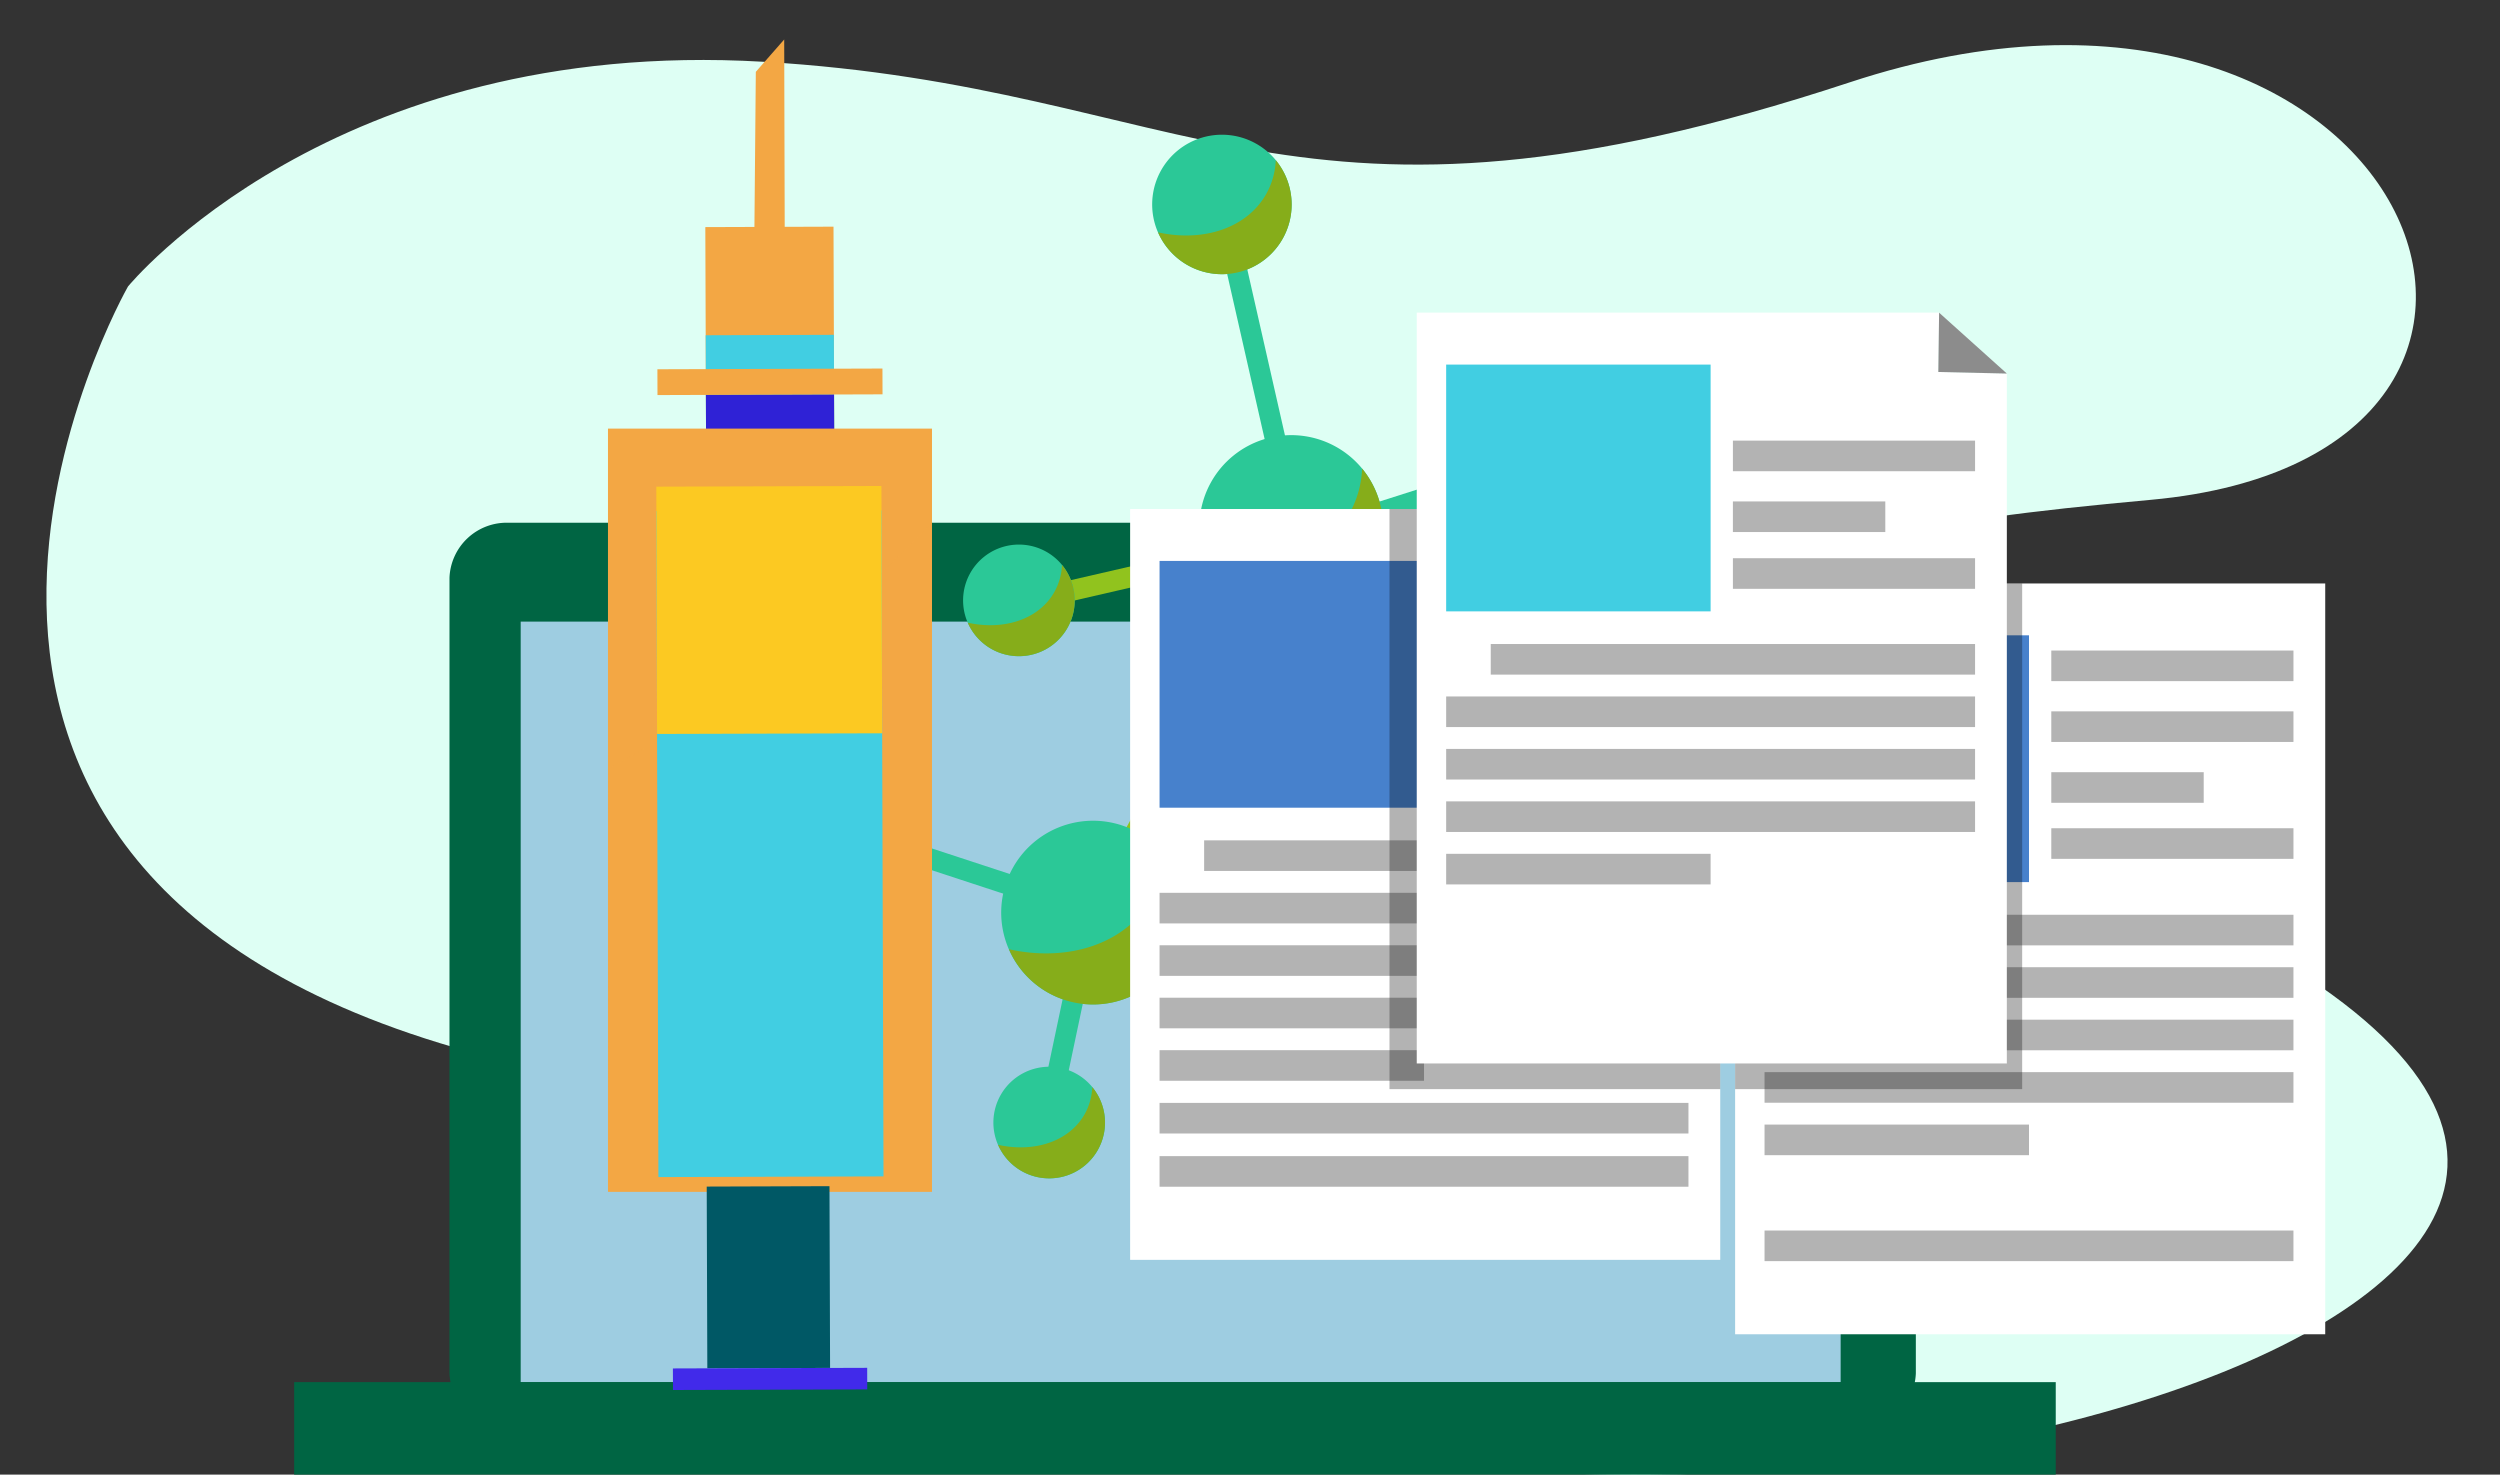 <svg xmlns="http://www.w3.org/2000/svg" xmlns:xlink="http://www.w3.org/1999/xlink" width="295" height="174" viewBox="0 0 295 174">
  <rect x="0" y="0" width="295" height="174" fill="#333333" stroke="none"/>
  <defs>
    <clipPath id="clip-path">
      <rect id="Rectangle_407716" data-name="Rectangle 407716" width="295" height="174" transform="translate(285 1094.999)" fill="#fff" stroke="#707070" stroke-width="1"/>
    </clipPath>
    <clipPath id="clip-path-2">
      <rect id="Rectangle_407771" data-name="Rectangle 407771" width="239.666" height="169.341" fill="none"/>
    </clipPath>
    <clipPath id="clip-path-4">
      <rect id="Rectangle_407729" data-name="Rectangle 407729" width="38.235" height="78.95" fill="#f3a744"/>
    </clipPath>
    <clipPath id="clip-path-5">
      <rect id="Rectangle_407746" data-name="Rectangle 407746" width="33.871" height="59.672" fill="none"/>
    </clipPath>
    <clipPath id="clip-path-6">
      <rect id="Rectangle_407760" data-name="Rectangle 407760" width="39.028" height="68.452" fill="none"/>
    </clipPath>
  </defs>
  <g id="Mask_Group_1109137" data-name="Mask Group 1109137" transform="translate(-285 -1094.999)" clip-path="url(#clip-path)">
    <path id="Path_887846" data-name="Path 887846" d="M12.109,21.96S38.186-5.754,88.647.754s60.347,28.489,127.7,11.4,89.353,50.414,31.988,51.6S194,70.9,261.186,120.026s-87.7,71.909-132.962,39.794.267-17.4-80.191-44.3S12.109,21.96,12.109,21.96Z" transform="matrix(0.998, -0.07, 0.07, 0.998, 286.481, 1107.737)" fill="#defff4"/>
    <g id="Group_1113110" data-name="Group 1113110" transform="translate(319.711 1099.658)">
      <g id="Group_1113109" data-name="Group 1113109" clip-path="url(#clip-path-2)">
        <g id="Group_1113108" data-name="Group 1113108" transform="translate(0 0)">
          <g id="Group_1113107" data-name="Group 1113107" clip-path="url(#clip-path-2)">
            <path id="Path_887933" data-name="Path 887933" d="M183.324,132.383a6.747,6.747,0,0,1-6.971,6.5H17.27a6.752,6.752,0,0,1-6.976-6.5V38.537a6.757,6.757,0,0,1,6.976-6.509H176.353a6.752,6.752,0,0,1,6.971,6.509Z" transform="translate(8.034 24.997)" fill="#006543"/>
            <rect id="Rectangle_407722" data-name="Rectangle 407722" width="155.756" height="89.743" transform="translate(26.73 68.691)" fill="#9ecde1"/>
            <rect id="Rectangle_407723" data-name="Rectangle 407723" width="207.867" height="10.907" transform="translate(0 158.434)" fill="#006543"/>
            <path id="Path_887934" data-name="Path 887934" d="M70.062,52.03,60.822,11.325l2.375-.543L71.85,48.9l32.317-10.307.744,2.324Z" transform="translate(47.47 8.414)" fill="#2bc897"/>
            <path id="Path_887935" data-name="Path 887935" d="M54.151,79.113l23.99-43.452L49.1,42.35l-.547-2.373,34.358-7.92L58.26,76.711l53.336.459L138.426,56.6l1.485,1.937L112.417,79.617Z" transform="translate(37.897 25.019)" fill="#91c31e"/>
            <path id="Path_887936" data-name="Path 887936" d="M89.865,94.746l-3.84-25.831L80.3,45l2.373-.564L88.414,68.45l3.864,25.938Z" transform="translate(62.675 34.68)" fill="#cf5c25"/>
            <path id="Path_887937" data-name="Path 887937" d="M58.7,87.665l5.167-24.5L36.921,54.322,37.684,52l29.023,9.524L61.085,88.163Z" transform="translate(28.816 40.586)" fill="#2bc897"/>
            <path id="Path_887938" data-name="Path 887938" d="M72.3,18.52A8.23,8.23,0,1,1,69.07,7.337,8.231,8.231,0,0,1,72.3,18.52" transform="translate(44.381 4.925)" fill="#2bc897"/>
            <path id="Path_887939" data-name="Path 887939" d="M71.143,8a8.857,8.857,0,0,1-1.084,3.915c-2.265,4.108-7.469,5.781-12.805,4.6A8.225,8.225,0,1,0,71.143,8" transform="translate(44.685 6.242)" fill="#86ad1a"/>
            <path id="Path_887940" data-name="Path 887940" d="M97.412,33.594a8.229,8.229,0,1,1-3.226-11.178,8.229,8.229,0,0,1,3.226,11.178" transform="translate(63.98 16.694)" fill="#91c31e"/>
            <path id="Path_887941" data-name="Path 887941" d="M96.254,23.074a8.971,8.971,0,0,1-1.079,3.919c-2.268,4.108-7.474,5.787-12.811,4.6a8.225,8.225,0,1,0,13.889-8.514" transform="translate(64.284 18.008)" fill="#86ad1a"/>
            <path id="Path_887942" data-name="Path 887942" d="M56.688,43.245a6.587,6.587,0,1,1-2.587-8.95,6.587,6.587,0,0,1,2.587,8.95" transform="translate(34.601 26.125)" fill="#2bc897"/>
            <path id="Path_887943" data-name="Path 887943" d="M55.758,34.823a7.073,7.073,0,0,1-.865,3.137c-1.811,3.285-5.975,4.629-10.25,3.678a6.583,6.583,0,1,0,11.116-6.816" transform="translate(34.843 27.178)" fill="#86ad1a"/>
            <path id="Path_887944" data-name="Path 887944" d="M89.624,50.662a6.586,6.586,0,1,1-2.578-8.945,6.583,6.583,0,0,1,2.578,8.945" transform="translate(60.308 31.916)" fill="#91c31e"/>
            <path id="Path_887945" data-name="Path 887945" d="M88.7,42.243a7.144,7.144,0,0,1-.864,3.137c-1.814,3.285-5.986,4.626-10.254,3.675A6.583,6.583,0,1,0,88.7,42.243" transform="translate(60.552 32.969)" fill="#86ad1a"/>
            <path id="Path_887946" data-name="Path 887946" d="M108.351,52.007a6.586,6.586,0,1,1-2.582-8.95,6.587,6.587,0,0,1,2.582,8.95" transform="translate(74.924 32.964)" fill="#91c31e"/>
            <path id="Path_887947" data-name="Path 887947" d="M107.426,43.585a7.026,7.026,0,0,1-.865,3.137c-1.813,3.285-5.982,4.629-10.252,3.678a6.584,6.584,0,1,0,11.117-6.816" transform="translate(75.167 34.017)" fill="#86ad1a"/>
            <path id="Path_887948" data-name="Path 887948" d="M95.223,78.272a6.587,6.587,0,1,1-2.58-8.95,6.593,6.593,0,0,1,2.58,8.95" transform="translate(64.676 53.461)" fill="#91c31e"/>
            <path id="Path_887949" data-name="Path 887949" d="M94.293,69.849a7.1,7.1,0,0,1-.864,3.137c-1.811,3.281-5.982,4.626-10.25,3.675a6.582,6.582,0,1,0,11.114-6.812" transform="translate(64.919 54.515)" fill="#86ad1a"/>
            <path id="Path_887950" data-name="Path 887950" d="M46.365,58.919a6.588,6.588,0,1,1-2.587-8.95,6.594,6.594,0,0,1,2.587,8.95" transform="translate(26.54 38.358)" fill="#ff8f18"/>
            <path id="Path_887951" data-name="Path 887951" d="M45.433,50.5a7.079,7.079,0,0,1-.864,3.132c-1.814,3.287-5.981,4.631-10.254,3.68A6.584,6.584,0,1,0,45.433,50.5" transform="translate(26.783 39.413)" fill="#ef7c14"/>
            <path id="Path_887952" data-name="Path 887952" d="M58.7,77.851A6.588,6.588,0,1,1,56.11,68.9,6.595,6.595,0,0,1,58.7,77.851" transform="translate(36.166 53.134)" fill="#2bc897"/>
            <path id="Path_887953" data-name="Path 887953" d="M57.764,69.429A7.088,7.088,0,0,1,56.9,72.57c-1.816,3.281-5.979,4.626-10.248,3.671a6.581,6.581,0,1,0,11.112-6.812" transform="translate(36.411 54.187)" fill="#86ad1a"/>
            <path id="Path_887954" data-name="Path 887954" d="M80.32,42.3a10.838,10.838,0,1,1-4.252-14.728A10.837,10.837,0,0,1,80.32,42.3" transform="translate(46.822 20.464)" fill="#2bc897"/>
            <path id="Path_887955" data-name="Path 887955" d="M78.792,28.441A11.708,11.708,0,0,1,77.372,33.6c-2.986,5.4-9.841,7.613-16.865,6.048a10.83,10.83,0,1,0,18.285-11.21" transform="translate(47.224 22.197)" fill="#86ad1a"/>
            <path id="Path_887956" data-name="Path 887956" d="M98.175,68.09a10.839,10.839,0,1,1-4.254-14.725A10.844,10.844,0,0,1,98.175,68.09" transform="translate(60.755 40.593)" fill="#ff8f18"/>
            <path id="Path_887957" data-name="Path 887957" d="M96.647,54.234a11.7,11.7,0,0,1-1.423,5.156c-2.984,5.406-9.841,7.615-16.866,6.05A10.831,10.831,0,1,0,96.647,54.234" transform="translate(61.156 42.328)" fill="#ef7c14"/>
            <path id="Path_887958" data-name="Path 887958" d="M67.186,67.855a10.838,10.838,0,1,1-4.254-14.728,10.844,10.844,0,0,1,4.254,14.728" transform="translate(36.571 40.408)" fill="#2bc897"/>
            <path id="Path_887959" data-name="Path 887959" d="M65.654,54a11.624,11.624,0,0,1-1.417,5.156c-2.986,5.409-9.844,7.619-16.868,6.05A10.83,10.83,0,1,0,65.654,54" transform="translate(36.97 42.142)" fill="#86ad1a"/>
            <path id="Path_887960" data-name="Path 887960" d="M30.439,34.852l.28-31.035L34.068,0l.094,34.846Z" transform="translate(23.757 -0.001)" fill="#f3a744"/>
            <rect id="Rectangle_407724" data-name="Rectangle 407724" width="15.126" height="28.935" transform="translate(48.517 22.139) rotate(-0.196)" fill="#f3a744"/>
            <rect id="Rectangle_407725" data-name="Rectangle 407725" width="15.125" height="16.173" transform="translate(48.561 34.901) rotate(-0.196)" fill="#41cee2"/>
            <rect id="Rectangle_407726" data-name="Rectangle 407726" width="15.121" height="8.728" transform="translate(48.584 41.937) rotate(-0.209)" fill="#2f22d6"/>
            <rect id="Rectangle_407727" data-name="Rectangle 407727" width="26.556" height="3.045" transform="translate(42.862 38.915) rotate(-0.188)" fill="#f3a744"/>
            <rect id="Rectangle_407728" data-name="Rectangle 407728" width="38.234" height="90.058" transform="translate(37.03 45.917)" fill="#f3a744"/>
            <g id="Group_1113100" data-name="Group 1113100" transform="translate(37.03 57.024)" opacity="0.3" style="mix-blend-mode: overlay;isolation: isolate">
              <g id="Group_1113099" data-name="Group 1113099">
                <g id="Group_1113098" data-name="Group 1113098" clip-path="url(#clip-path-4)">
                  <path id="Path_887961" data-name="Path 887961" d="M59.032,110.978V32.028A157.156,157.156,0,0,1,20.8,61.084l.151,49.894Z" transform="translate(-20.798 -32.028)" fill="#f3a744"/>
                </g>
              </g>
            </g>
            <path id="Path_887965" data-name="Path 887965" d="M0,0H26.563V78.587H0Z" transform="matrix(1, -0.003, 0.003, 1, 42.744, 55.65)" fill="#41cee2"/>
            <rect id="Rectangle_407731" data-name="Rectangle 407731" width="26.562" height="29.182" transform="translate(42.735 52.766) rotate(-0.169)" fill="#fcc922"/>
            <rect id="Rectangle_407732" data-name="Rectangle 407732" width="14.486" height="21.446" transform="translate(48.682 135.357) rotate(-0.19)" fill="#005865"/>
            <path id="Path_887962" data-name="Path 887962" d="M48.033,90.581l-22.922.071L25.1,88.108l22.927-.073Z" transform="translate(19.59 68.709)" fill="#412aea"/>
            <rect id="Rectangle_407733" data-name="Rectangle 407733" width="69.633" height="88.598" transform="translate(170.033 64.186)" fill="#fff"/>
            <rect id="Rectangle_407734" data-name="Rectangle 407734" width="31.206" height="29.12" transform="translate(173.505 70.309)" fill="#4781cc"/>
            <rect id="Rectangle_407735" data-name="Rectangle 407735" width="57.15" height="3.611" transform="translate(178.767 103.284)" fill="#b3b3b3"/>
            <rect id="Rectangle_407736" data-name="Rectangle 407736" width="28.575" height="3.611" transform="translate(207.342 72.104)" fill="#b3b3b3"/>
            <rect id="Rectangle_407737" data-name="Rectangle 407737" width="28.575" height="3.611" transform="translate(207.342 79.281)" fill="#b3b3b3"/>
            <rect id="Rectangle_407738" data-name="Rectangle 407738" width="28.575" height="3.611" transform="translate(207.342 93.074)" fill="#b3b3b3"/>
            <rect id="Rectangle_407739" data-name="Rectangle 407739" width="17.985" height="3.611" transform="translate(207.342 86.46)" fill="#b3b3b3"/>
            <rect id="Rectangle_407740" data-name="Rectangle 407740" width="62.411" height="3.611" transform="translate(173.505 109.472)" fill="#b3b3b3"/>
            <rect id="Rectangle_407741" data-name="Rectangle 407741" width="62.411" height="3.611" transform="translate(173.505 115.663)" fill="#b3b3b3"/>
            <rect id="Rectangle_407742" data-name="Rectangle 407742" width="62.411" height="3.611" transform="translate(173.505 140.543)" fill="#b3b3b3"/>
            <rect id="Rectangle_407743" data-name="Rectangle 407743" width="62.411" height="3.611" transform="translate(173.505 121.852)" fill="#b3b3b3"/>
            <rect id="Rectangle_407744" data-name="Rectangle 407744" width="31.206" height="3.611" transform="translate(173.505 128.041)" fill="#b3b3b3"/>
            <g id="Group_1113103" data-name="Group 1113103" transform="translate(170.034 64.185)" opacity="0.3">
              <g id="Group_1113102" data-name="Group 1113102">
                <g id="Group_1113101" data-name="Group 1113101" clip-path="url(#clip-path-5)">
                  <rect id="Rectangle_407745" data-name="Rectangle 407745" width="33.872" height="59.673" transform="translate(0 0)"/>
                </g>
              </g>
            </g>
            <rect id="Rectangle_407747" data-name="Rectangle 407747" width="69.633" height="88.598" transform="translate(98.644 55.405)" fill="#fff"/>
            <rect id="Rectangle_407748" data-name="Rectangle 407748" width="31.205" height="29.12" transform="translate(102.117 61.53)" fill="#4781cc"/>
            <rect id="Rectangle_407749" data-name="Rectangle 407749" width="57.15" height="3.611" transform="translate(107.377 94.502)" fill="#b3b3b3"/>
            <rect id="Rectangle_407750" data-name="Rectangle 407750" width="28.575" height="3.611" transform="translate(135.952 63.324)" fill="#b3b3b3"/>
            <rect id="Rectangle_407751" data-name="Rectangle 407751" width="28.575" height="3.611" transform="translate(135.952 70.501)" fill="#b3b3b3"/>
            <rect id="Rectangle_407752" data-name="Rectangle 407752" width="17.985" height="3.611" transform="translate(135.952 77.679)" fill="#b3b3b3"/>
            <rect id="Rectangle_407753" data-name="Rectangle 407753" width="62.411" height="3.611" transform="translate(102.116 100.693)" fill="#b3b3b3"/>
            <rect id="Rectangle_407754" data-name="Rectangle 407754" width="62.411" height="3.611" transform="translate(102.116 106.882)" fill="#b3b3b3"/>
            <rect id="Rectangle_407755" data-name="Rectangle 407755" width="62.411" height="3.611" transform="translate(102.116 113.071)" fill="#b3b3b3"/>
            <rect id="Rectangle_407756" data-name="Rectangle 407756" width="62.411" height="3.611" transform="translate(102.116 125.482)" fill="#b3b3b3"/>
            <rect id="Rectangle_407757" data-name="Rectangle 407757" width="62.411" height="3.611" transform="translate(102.116 131.764)" fill="#b3b3b3"/>
            <rect id="Rectangle_407758" data-name="Rectangle 407758" width="31.205" height="3.611" transform="translate(102.117 119.261)" fill="#b3b3b3"/>
            <g id="Group_1113106" data-name="Group 1113106" transform="translate(129.248 55.404)" opacity="0.3">
              <g id="Group_1113105" data-name="Group 1113105">
                <g id="Group_1113104" data-name="Group 1113104" clip-path="url(#clip-path-6)">
                  <rect id="Rectangle_407759" data-name="Rectangle 407759" width="39.028" height="68.452" transform="translate(0 0)"/>
                </g>
              </g>
            </g>
            <path id="Path_887963" data-name="Path 887963" d="M144.03,106.7H74.4v-88.6h61.638l-.089,7,8.083.183Z" transform="translate(58.065 14.131)" fill="#fff"/>
            <rect id="Rectangle_407761" data-name="Rectangle 407761" width="31.205" height="29.12" transform="translate(135.936 38.362)" fill="#41cee2"/>
            <rect id="Rectangle_407762" data-name="Rectangle 407762" width="57.15" height="3.611" transform="translate(141.197 71.335)" fill="#b3b3b3"/>
            <rect id="Rectangle_407763" data-name="Rectangle 407763" width="28.575" height="3.611" transform="translate(169.772 61.211)" fill="#b3b3b3"/>
            <rect id="Rectangle_407764" data-name="Rectangle 407764" width="28.575" height="3.611" transform="translate(169.772 47.334)" fill="#b3b3b3"/>
            <rect id="Rectangle_407765" data-name="Rectangle 407765" width="17.985" height="3.611" transform="translate(169.77 54.511)" fill="#b3b3b3"/>
            <rect id="Rectangle_407766" data-name="Rectangle 407766" width="62.411" height="3.611" transform="translate(135.936 77.524)" fill="#b3b3b3"/>
            <rect id="Rectangle_407767" data-name="Rectangle 407767" width="62.411" height="3.611" transform="translate(135.936 83.714)" fill="#b3b3b3"/>
            <rect id="Rectangle_407768" data-name="Rectangle 407768" width="62.411" height="3.611" transform="translate(135.936 89.903)" fill="#b3b3b3"/>
            <rect id="Rectangle_407769" data-name="Rectangle 407769" width="31.205" height="3.611" transform="translate(135.936 96.092)" fill="#b3b3b3"/>
            <path id="Path_887964" data-name="Path 887964" d="M117.05,25.288l-8.083-.183.089-7Z" transform="translate(85.046 14.131)" fill="#8c8c8c"/>
          </g>
        </g>
      </g>
    </g>
  </g>
</svg>
